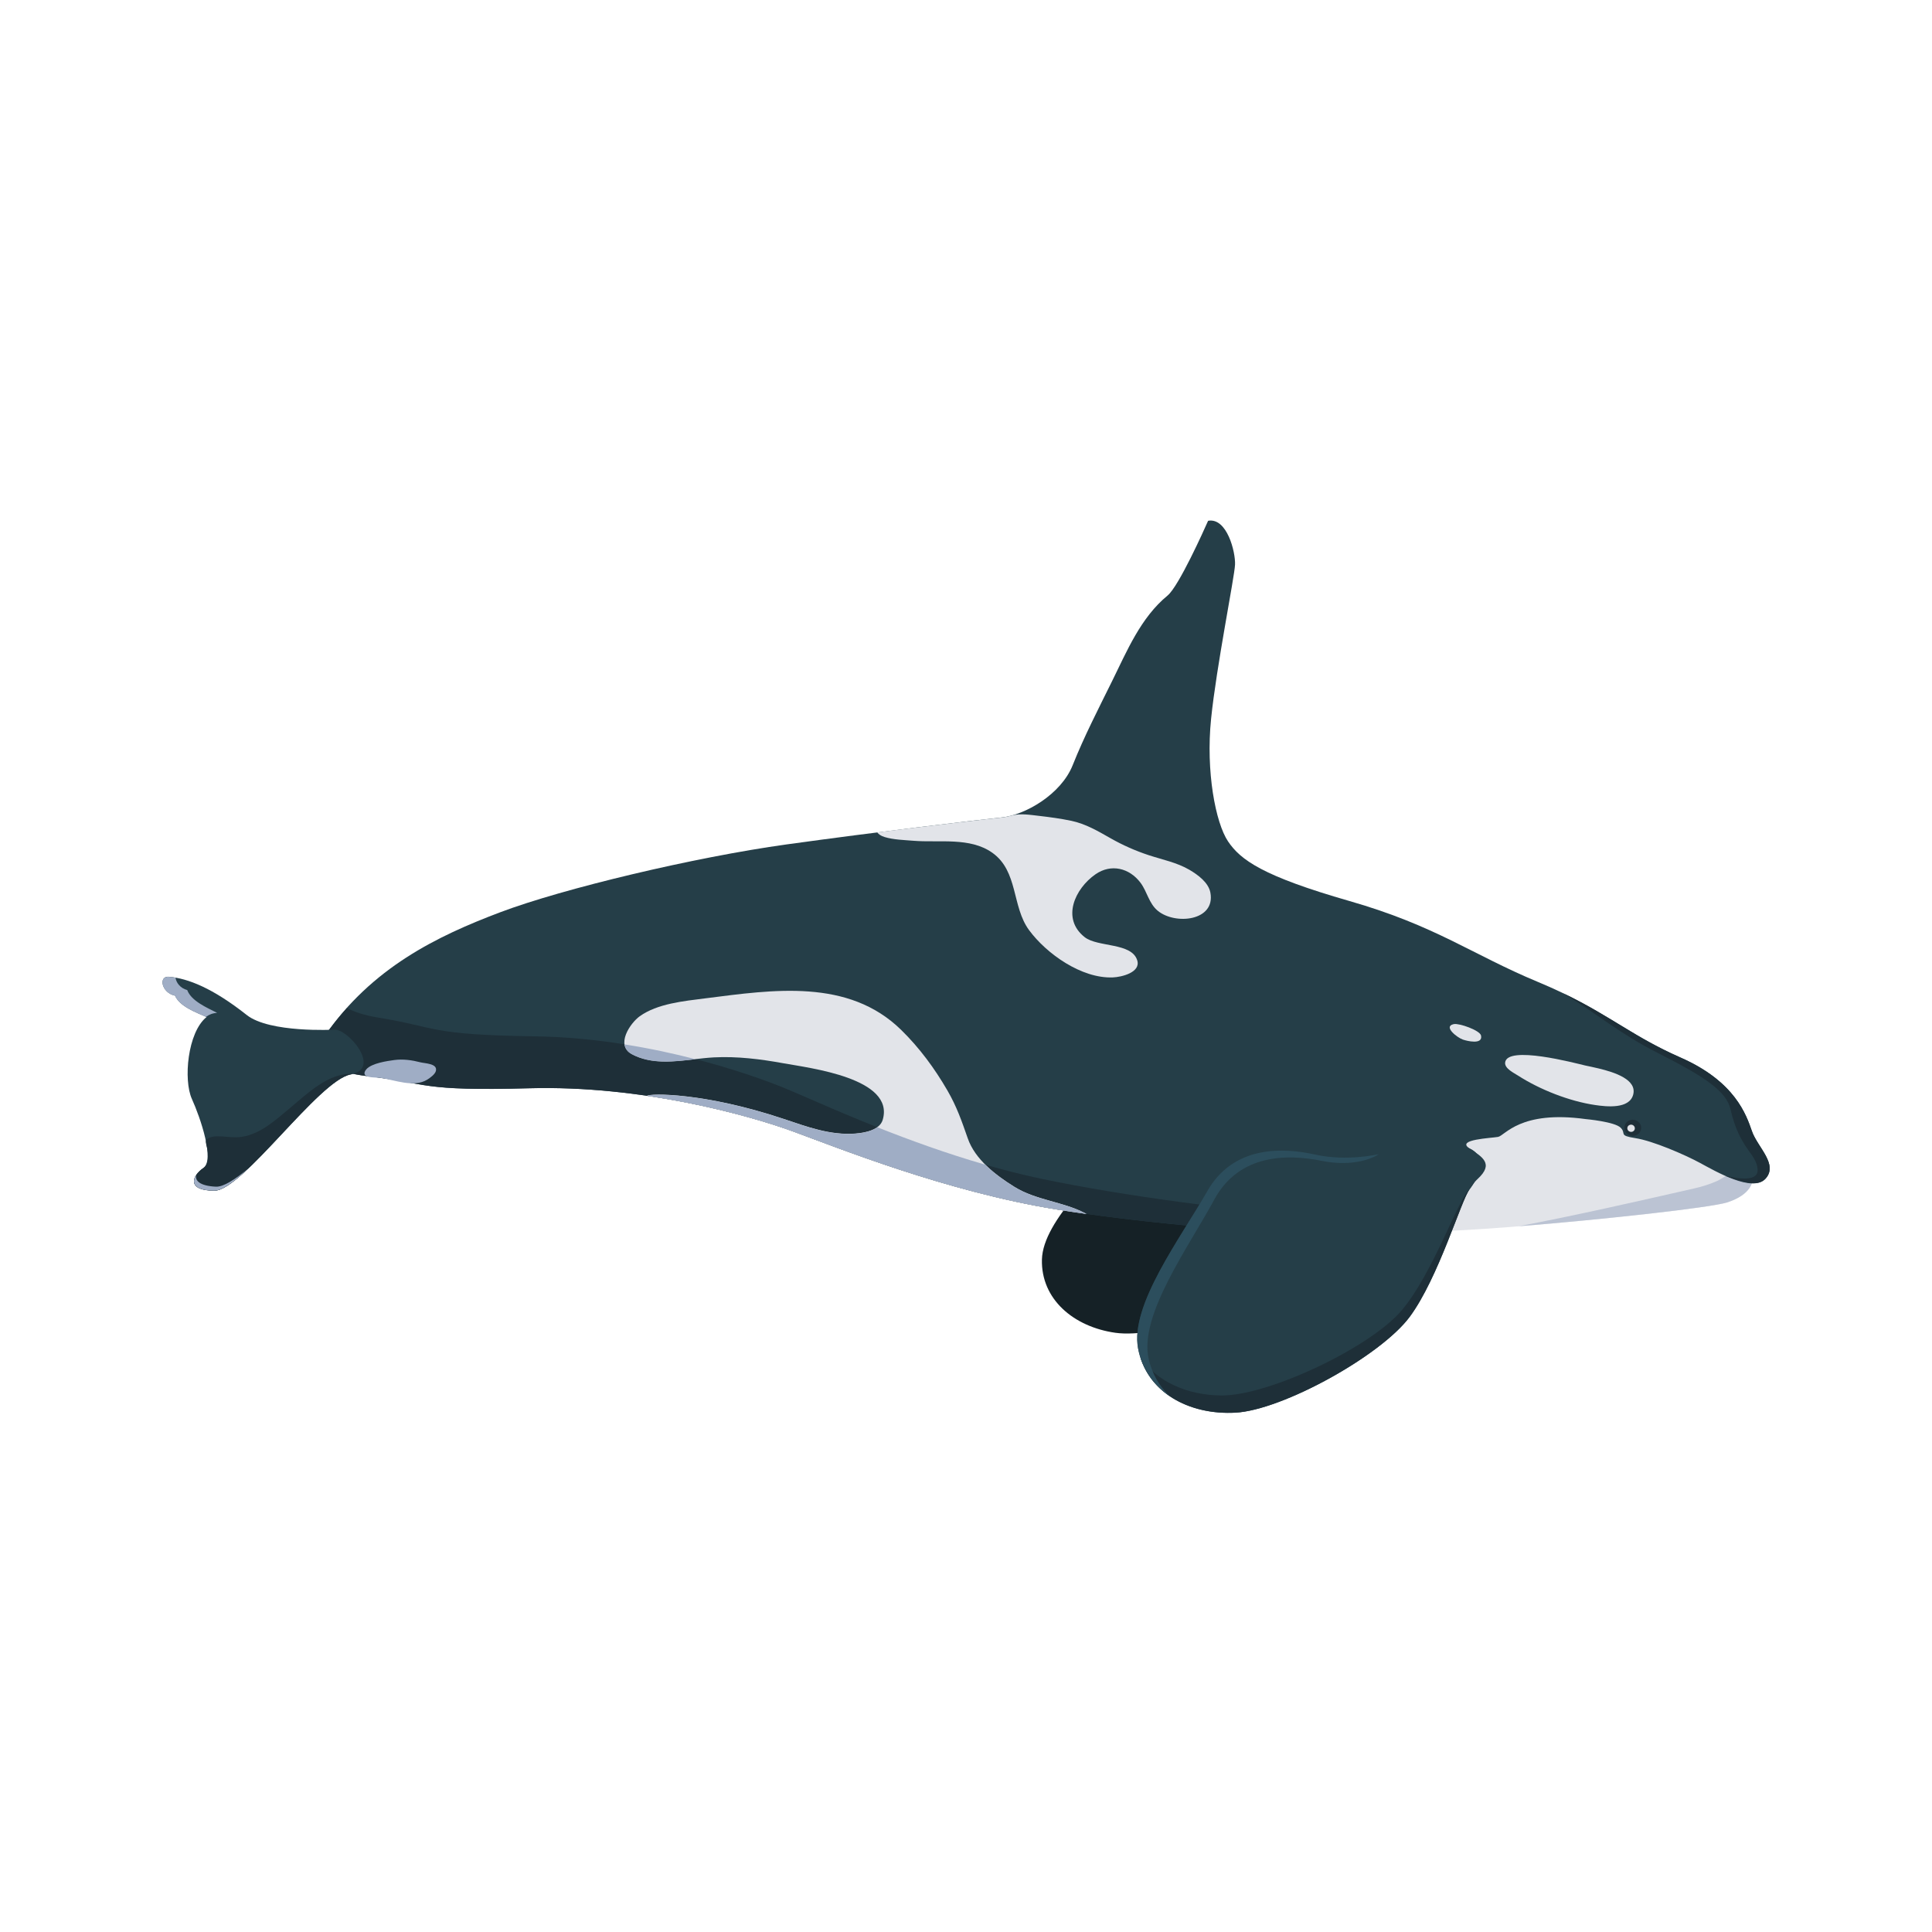 <svg width="500" height="500" viewBox="0 0 500 500" fill="none" xmlns="http://www.w3.org/2000/svg">
<path d="M322.674 141.932C322.589 142.087 322.519 142.241 322.435 142.382C322.505 142.227 322.589 142.073 322.674 141.932Z" fill="#1E2F38"/>
<path d="M333.843 292.699C333.843 292.699 326.34 293.022 319.33 289.931C312.333 286.84 301.192 284.143 293.015 293.429C284.838 302.716 269.903 315.698 269.65 325.968C269.397 336.239 277.855 343.39 288.645 344.921C299.435 346.453 324.43 338.557 332.902 331.026C341.374 323.482 350.365 306.777 352.726 304.81C355.086 302.843 358.739 298.192 354.665 295.453C350.59 292.699 338.283 292.896 333.843 292.699Z" fill="#152126"/>
<path d="M453.56 305.442C453.56 305.442 453.489 309.151 446.9 311.216C440.297 313.268 379.631 319.253 367.464 318.649C355.297 318.059 358.064 298.417 366.564 295.087C375.05 291.758 410.708 284.143 419.742 288.611C428.762 293.05 454.67 301.438 453.56 305.442Z" fill="#E2E4E9"/>
<path d="M444.905 305.372C446.507 304.529 448.249 302.997 449.991 302.787C451.607 302.59 453.588 303.77 453.56 305.428C453.56 305.428 453.489 309.151 446.9 311.202C442.573 312.551 414.923 315.6 393.006 317.356C408.222 314.462 423.269 311.02 438.344 307.591C440.451 307.114 442.517 306.482 444.47 305.596C444.61 305.526 444.765 305.456 444.905 305.372Z" fill="#BBC3D3"/>
<path d="M410.399 289.622C410.399 289.622 417.93 290.296 419.447 291.87C420.965 293.443 418.745 293.851 423.255 294.553C427.765 295.256 435.913 298.782 439.932 300.946C443.95 303.11 453.546 308.744 456.918 305.034C460.289 301.325 454.838 296.914 453.391 292.727C451.944 288.54 449.064 279.914 434.944 273.704C420.824 267.494 415.19 261.27 398.036 254.133C380.881 246.995 371.665 239.619 349.241 233.185C326.818 226.75 321.058 222.577 317.812 217.744C314.581 212.925 312.038 199.648 313.429 186.034C314.82 172.42 319.47 149.435 319.625 146.147C319.779 142.86 317.531 133.882 312.656 134.781C311.617 137.127 305.069 151.739 302.161 154.128C295.207 159.846 291.652 168.486 287.816 176.256C284.276 183.435 280.567 190.6 277.616 198.019C274.582 205.633 265.253 210.93 259.282 211.548C253.311 212.166 227.459 215.229 203.589 218.531C179.719 221.847 145.733 229.939 129.379 236.121C113.025 242.317 96.292 250.395 83.999 268.126C81.414 268.07 78.562 276.528 94.972 278.481C111.381 280.419 108.389 282.386 137.092 281.628C165.796 280.855 193.375 288.498 205.022 292.727C216.669 296.97 244.895 308.406 273.598 313.015C302.302 317.623 343.172 320.377 360.341 319.618C377.495 318.859 378.029 309.179 382.398 305.133C386.768 301.1 383.551 299.4 380.207 297.139C376.863 294.877 385.911 294.553 387.681 294.23C389.465 293.949 393.329 287.262 410.399 289.622Z" fill="#253E48"/>
<path d="M454.866 302.576C454.501 298.389 450.216 297.42 447.856 287.093C446.802 282.485 441.491 278.804 429.127 272.552C418.998 267.424 413.56 262.506 404.484 257.013C416.89 262.97 422.763 268.351 434.944 273.704C449.064 279.914 451.93 288.54 453.391 292.727C454.838 296.914 460.289 301.325 456.918 305.035C455.189 306.931 452.056 306.411 446.591 304.346C446.746 304.234 455.246 306.763 454.866 302.576Z" fill="#1E2F38"/>
<path d="M84.013 268.154C85.839 265.513 87.778 263.111 89.787 260.877C91.656 261.874 94.255 262.759 97.809 263.335C113.686 265.949 110.665 267.789 138.666 268.211C166.653 268.632 193.108 277.385 204.235 282.092C215.363 286.798 242.239 299.387 269.945 305.161C291.174 309.587 319.4 313.226 338.985 314.659L338.353 319.365C318.782 318.48 293.324 316.19 273.612 313.029C244.909 308.421 216.683 296.97 205.036 292.741C193.389 288.498 165.81 280.869 137.106 281.642C108.403 282.415 111.395 280.448 94.986 278.495C78.576 276.57 81.442 268.098 84.013 268.154Z" fill="#1E2F38"/>
<path d="M94.817 276.724C96.222 275.137 100.212 274.589 102.038 274.336C104.286 274.027 106.647 274.364 108.81 274.926C110.004 275.235 113.334 275.221 112.8 277.188C112.562 278.045 111.325 278.944 110.552 279.422C107.082 281.543 102.165 279.492 98.47 278.958C97.093 278.762 93.44 279.113 94.522 277.118C94.62 276.977 94.719 276.851 94.817 276.724Z" fill="#9FADC5"/>
<path d="M420.403 291.603C420.248 292.741 421.091 293.794 422.285 293.949C423.479 294.103 424.561 293.289 424.716 292.151C424.87 291.013 424.027 289.959 422.833 289.804C421.639 289.65 420.557 290.451 420.403 291.603Z" fill="#1E2F38"/>
<path d="M421.161 291.87C421.091 292.39 421.47 292.853 422.004 292.923C422.538 292.994 423.03 292.628 423.086 292.123C423.156 291.617 422.777 291.139 422.243 291.069C421.709 291.013 421.217 291.364 421.161 291.87Z" fill="#E2E4E9"/>
<path d="M413.729 276.514C418 277.54 423.69 279.436 422.665 283.3C421.653 287.065 415.808 286.419 412.83 285.983C406.142 285 398.513 281.993 392.879 278.369C391.798 277.68 389.423 276.542 389.522 275.053C389.845 270.374 407.8 275.179 410.273 275.755C411.074 275.924 412.324 276.177 413.729 276.514Z" fill="#E2E4E9"/>
<path d="M376.146 265.063C376.188 265.049 376.231 265.049 376.287 265.035C377.621 264.768 383.017 266.637 383.297 268.014C383.789 270.444 379.631 269.405 378.577 269.039C377.172 268.562 373.449 265.696 376.146 265.063Z" fill="#E2E4E9"/>
<path d="M356.828 298.684C356.828 298.684 348.707 300.665 340.334 298.796C331.96 296.928 319.175 296.394 312.417 308.322C305.659 320.25 292.411 337.685 294.546 348.981C296.682 360.277 307.612 366.262 319.751 365.602C331.89 364.942 357.334 350.892 364.822 340.819C372.297 330.745 378.198 310.499 380.305 307.844C382.412 305.189 385.307 299.302 380.221 297.18C375.135 295.059 361.731 297.939 356.828 298.684Z" fill="#253E48"/>
<path d="M316.183 361.148C328.35 361.205 354.664 348.714 362.771 339.105C370.892 329.495 377.495 310.022 380.291 307.83C378.184 310.485 372.283 330.717 364.808 340.804C357.334 350.878 331.89 364.928 319.737 365.588C308.441 366.206 298.199 361.064 295.108 351.243C299.337 357.566 307.317 361.106 316.183 361.148Z" fill="#1E2F38"/>
<path d="M312.417 308.322C319.175 296.394 331.96 296.942 340.334 298.796C348.707 300.665 356.828 298.684 356.828 298.684C355.578 299.611 350.365 302.112 341.95 300.412C333.534 298.698 320.749 298.417 314.244 310.471C307.739 322.526 294.855 340.214 297.23 351.468C298.073 355.444 300.011 358.732 302.681 361.289C298.536 358.465 295.544 354.32 294.532 348.981C292.411 337.671 305.659 320.25 312.417 308.322Z" fill="#2C4E5D"/>
<path d="M259.296 211.563C260.097 211.478 260.954 211.31 261.853 211.057C264.087 210.453 266.587 210.888 268.849 211.141C271.659 211.464 274.469 211.844 277.237 212.42C280.974 213.206 284.149 215.089 287.395 216.929C290.528 218.714 293.858 220.189 297.314 221.327C300.869 222.493 304.578 223.21 307.823 225.106C310.043 226.413 312.754 228.394 313.246 231.007C314.623 238.369 304.128 239.437 299.618 235.7C297.314 233.789 296.878 230.726 295.15 228.436C292.27 224.629 287.535 223.463 283.503 226.272C278.192 229.967 274.61 237.723 280.707 242.528C284.079 245.197 292.916 243.877 294.321 248.555C295.263 251.674 290.233 252.868 288.013 252.953C279.907 253.29 270.83 246.827 266.321 240.715C261.825 234.618 263.553 225.458 256.795 220.681C251.02 216.592 243.04 218.138 236.395 217.59C234.02 217.393 231.225 217.323 228.963 216.634C227.965 216.325 227.361 215.904 227.038 215.412C242.338 213.487 255.278 211.97 259.296 211.563Z" fill="#E2E4E9"/>
<path d="M182.711 258.348C200.063 256.142 219.563 253.163 233.22 266.539C237.983 271.203 241.874 276.5 245.176 282.19C247.62 286.405 248.899 290.142 250.459 294.61C252.355 300.061 257.666 304.135 262.527 307.156C268.133 310.626 274.989 310.949 280.778 313.942C280.918 314.012 281.045 314.097 281.185 314.167C278.6 313.802 276.057 313.422 273.626 313.029C244.923 308.421 216.697 296.97 205.05 292.741C197.674 290.058 183.891 286.011 167.496 283.595C168.142 282.92 182.332 282.724 202.746 289.552C208.816 291.575 214.815 293.865 221.39 293.359C223.806 293.177 227.656 292.474 228.443 289.819C231.632 279.029 209.602 276.415 202.704 275.165C196.845 274.097 190.762 273.339 184.791 273.648C177.836 274.013 170.01 276.289 163.52 272.791C159.192 270.472 163.098 264.782 165.571 262.998C170.165 259.725 176.867 259.092 182.711 258.348Z" fill="#E2E4E9"/>
<path d="M180.028 274.125C174.408 274.772 168.563 275.544 163.505 272.833C162.311 272.186 161.763 271.287 161.623 270.29C168.184 271.315 174.38 272.664 180.028 274.125ZM203.729 292.291C204.193 292.446 204.629 292.601 205.05 292.755C216.697 296.998 244.923 308.434 273.626 313.043C276.057 313.436 278.6 313.815 281.185 314.181C281.044 314.096 280.918 314.026 280.778 313.956C274.989 310.963 268.133 310.654 262.527 307.17C259.956 305.568 257.244 303.672 254.997 301.424C244.923 298.515 235.355 295.031 227.052 291.729C225.492 292.867 223.104 293.247 221.404 293.387C214.815 293.893 208.829 291.603 202.76 289.58C182.346 282.752 168.156 282.948 167.51 283.623C170.586 284.072 173.565 284.578 176.417 285.126C176.431 285.126 176.431 285.126 176.445 285.126C180.239 285.857 183.821 286.644 187.151 287.458C187.193 287.472 187.221 287.472 187.263 287.487C189.708 288.091 191.998 288.695 194.134 289.299C194.246 289.327 194.344 289.355 194.457 289.383C195.047 289.552 195.623 289.72 196.171 289.875C196.283 289.903 196.41 289.945 196.522 289.973C197.815 290.353 199.037 290.732 200.175 291.097C200.301 291.139 200.414 291.182 200.54 291.21C200.962 291.35 201.383 291.477 201.777 291.617C201.945 291.673 202.1 291.729 202.268 291.786C202.62 291.898 202.971 292.025 203.308 292.137C203.434 292.193 203.575 292.235 203.729 292.291Z" fill="#9FADC5"/>
<path d="M86.443 266.482C86.443 266.482 69.781 267.367 63.866 262.689C55.028 255.706 48.65 253.219 43.733 252.784C40.951 252.531 41.78 256.943 45.306 257.673C46.528 260.483 50.687 261.972 53.455 263.209C48.509 267.185 47.442 279.52 49.661 284.41C51.881 289.299 55.59 300.243 52.64 302.267C49.69 304.276 48.214 308.139 55.506 308.139C62.784 308.139 82.509 279.591 90.757 278.059C98.99 276.542 89.857 266.047 86.443 266.482Z" fill="#253E48"/>
<path d="M60.971 294.329C61.491 294.329 62.025 294.301 62.559 294.216C67.504 293.472 71.396 289.777 75.035 286.77C79.362 283.187 85.066 277.497 91.333 277.933C91.15 277.989 90.953 278.031 90.743 278.073C82.495 279.591 62.77 308.154 55.492 308.154C48.214 308.154 49.675 304.29 52.626 302.281C54.101 301.269 53.904 299.049 53.694 297.546C53.609 296.928 53.09 295.677 53.342 295.13C53.722 294.329 55.337 294.076 56.124 294.076C57.768 294.048 59.356 294.329 60.971 294.329Z" fill="#1E2F38"/>
<path d="M55.857 307.113C57.824 307.212 60.831 305.259 64.315 302.351C60.718 305.765 57.586 308.139 55.492 308.139C50.097 308.139 49.507 306.018 50.771 304.107C50.462 305.568 51.685 306.903 55.857 307.113Z" fill="#9FADC5"/>
<path d="M43.718 252.798C44.266 252.854 44.842 252.925 45.432 253.023C45.573 254.245 46.599 255.734 48.453 256.226C49.507 259.064 53.511 260.764 56.195 262.127C55.042 262.197 54.073 262.577 53.314 263.167C50.561 261.944 46.514 260.469 45.292 257.687C41.766 256.957 40.937 252.545 43.718 252.798Z" fill="#9FADC5"/>
</svg>
